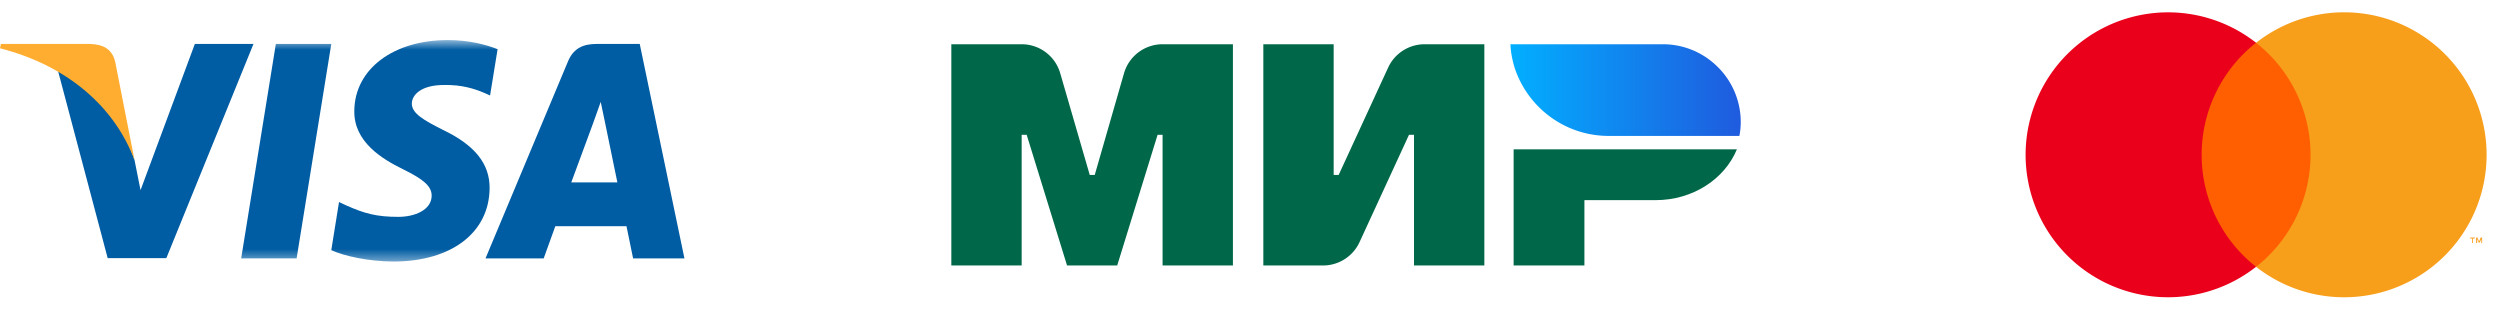 <svg width="226" height="28" viewBox="0 0 226 28" fill="none" xmlns="http://www.w3.org/2000/svg"><g clip-path="url(#a)"><mask id="b" maskUnits="userSpaceOnUse" x="0" y="3" width="62" height="21"><path d="M0 3.621h61.875v20H0" fill="#fff"/></mask><g mask="url(#b)" fill-rule="evenodd" clip-rule="evenodd" fill="#005CA3"><path d="M21.802 23.358l3.135-19.385h5.012l-3.135 19.385h-5.012zM44.983 4.446c-.99-.392-2.558-.825-4.496-.825-4.95 0-8.436 2.64-8.457 6.413-.041 2.785 2.496 4.331 4.393 5.26 1.939.948 2.6 1.566 2.6 2.412-.021 1.3-1.568 1.898-3.012 1.898-2 0-3.073-.31-4.703-1.032l-.66-.309-.7 4.352c1.175.536 3.34 1.01 5.589 1.03 5.259 0 8.682-2.598 8.724-6.619.02-2.207-1.32-3.898-4.208-5.28-1.753-.886-2.825-1.485-2.825-2.392.02-.825.907-1.67 2.887-1.67 1.63-.041 2.826.35 3.733.742l.454.206.68-4.186z"/></g><path fill-rule="evenodd" clip-rule="evenodd" d="M57.831 3.973h-3.878c-1.196 0-2.103.35-2.619 1.608L43.89 23.358h5.259L50.2 20.45h6.435c.144.68.598 2.908.598 2.908h4.64L57.832 3.973zM51.643 16.49c.413-1.113 2.001-5.424 2.001-5.424-.02.042.413-1.134.66-1.856l.35 1.67s.95 4.641 1.156 5.61h-4.167zM17.614 3.973l-4.909 13.219-.536-2.682c-.908-3.093-3.754-6.454-6.93-8.125l4.496 16.952h5.301l7.879-19.364h-5.301z" fill="#005CA3"/><path fill-rule="evenodd" clip-rule="evenodd" d="M8.147 3.973H.082L0 4.364C6.29 5.973 10.457 9.85 12.169 14.51l-1.753-8.909c-.289-1.237-1.176-1.588-2.269-1.628z" fill="#FFAD30"/><path d="M136.831 13.498v10.503h6.4v-5.908h6.441c3.364 0 6.236-1.908 7.344-4.595h-20.185z" fill="#006848"/><path d="M136.543 4a7.69 7.69 0 0 0 .226 1.559c.02.103.061.226.082.328.02.041.02.082.041.144 1.148 3.63 4.533 6.256 8.533 6.256h11.815c.082-.41.123-.82.123-1.251a7.004 7.004 0 0 0-2.297-5.19A6.992 6.992 0 0 0 150.307 4h-13.764z" fill="url(#c)"/><path d="M125.487 6.113l-4.472 9.702h-.451V4h-6.359v20h5.395c1.415 0 2.708-.82 3.303-2.113l4.471-9.702h.452V24h6.359V4h-5.395c-1.416 0-2.708.82-3.303 2.113zm-29.641.513l2.667 9.19h.451l2.646-9.19A3.626 3.626 0 0 1 105.097 4h6.359v20h-6.359V12.185h-.451L100.995 24h-4.534l-3.65-11.815h-.452V24H86V4h6.359a3.625 3.625 0 0 1 3.487 2.626z" fill="#006848"/><path d="M209.586 3.867h-11.269V24.12h11.269V3.867z" fill="#FF5F00"/><path d="M199.03 13.994a12.862 12.862 0 0 1 4.919-10.128 12.88 12.88 0 0 0-18.875 16.959 12.876 12.876 0 0 0 12.291 5.973 12.88 12.88 0 0 0 6.584-2.68 12.854 12.854 0 0 1-4.919-10.124z" fill="#EB001B"/><path d="M224.79 13.996a12.88 12.88 0 0 1-20.839 10.124 12.877 12.877 0 0 0 3.625-15.755 12.877 12.877 0 0 0-3.625-4.497 12.878 12.878 0 0 1 20.839 10.124v.004zm-1.231 7.978v-.416h.168v-.085h-.425v.085h.182v.416h.075zm.827 0v-.501h-.129l-.15.357-.151-.357h-.114v.5h.093v-.375l.139.325h.097l.14-.325v.38l.075-.005z" fill="#F79E1B"/></g><defs><linearGradient id="c" x1="136.539" y1="8.146" x2="157.357" y2="8.146" gradientUnits="userSpaceOnUse"><stop stop-color="#02AFFF"/><stop offset="1" stop-color="#1F5BDE"/></linearGradient><clipPath id="a"><path fill="#fff" d="M0 0h225.077v28H0z"/></clipPath></defs></svg>